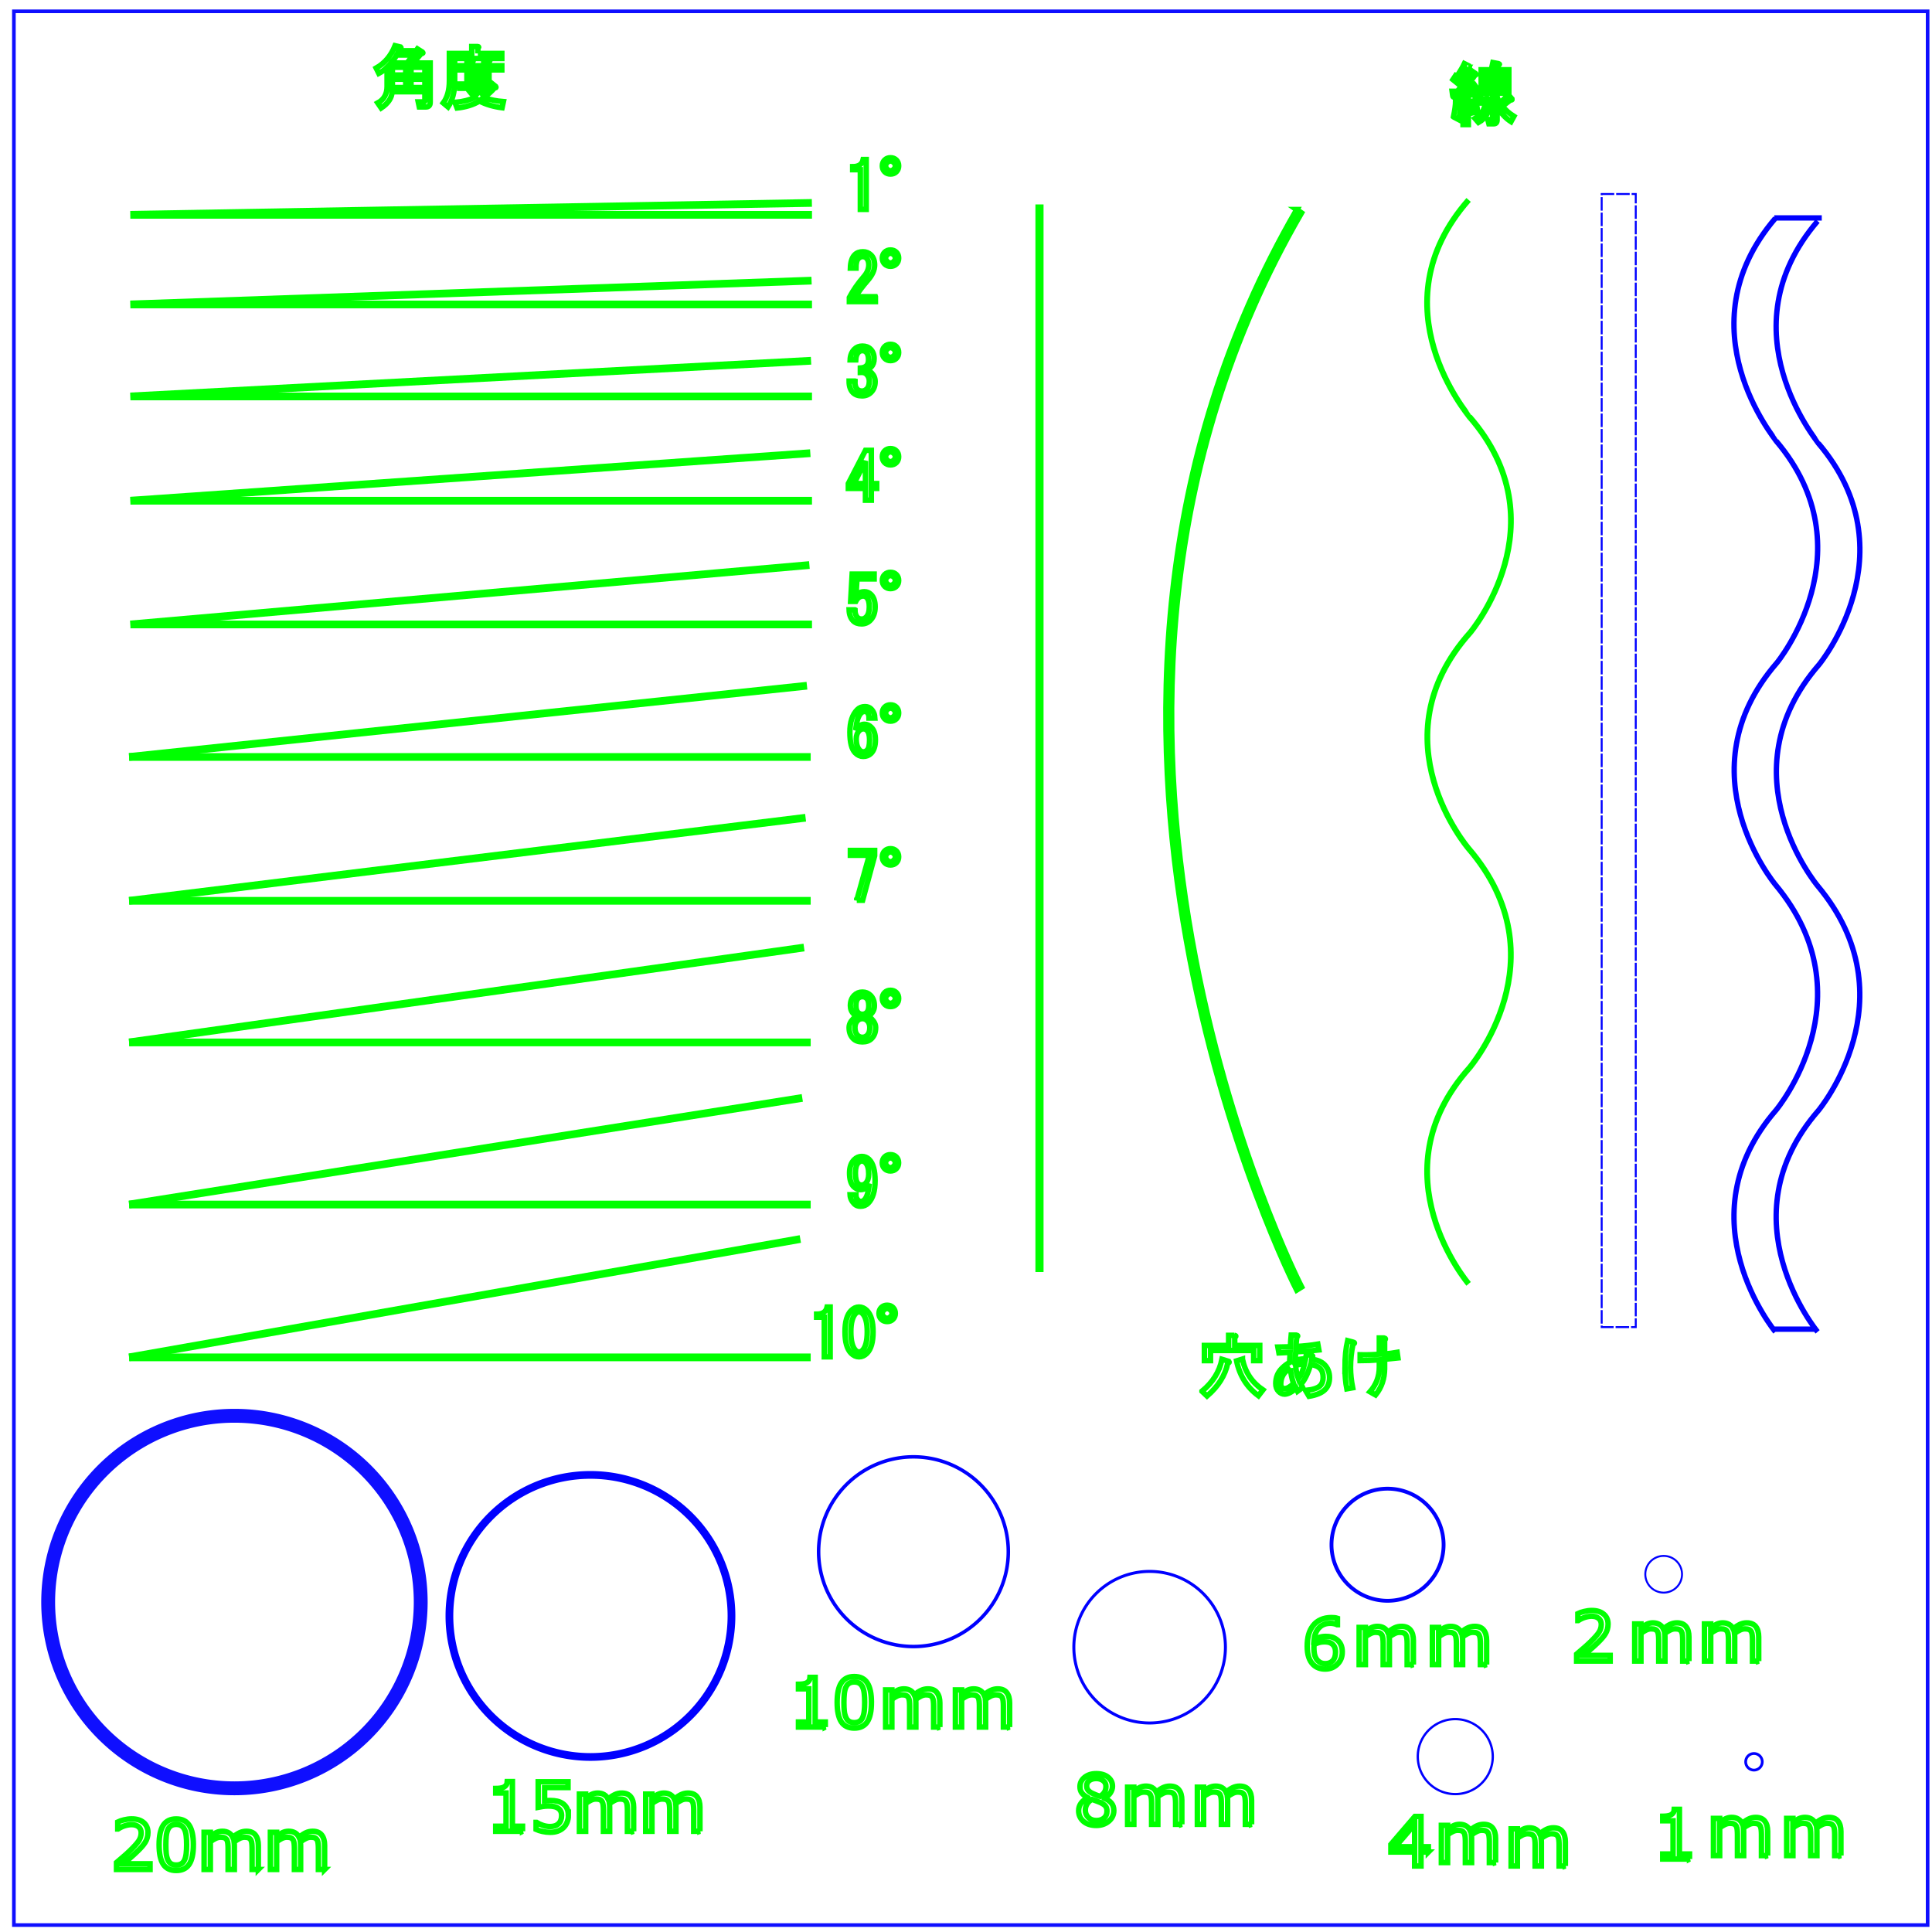 <?xml version="1.0" encoding="UTF-8" standalone="no"?>
<!-- Generator: Adobe Illustrator 16.0.0, SVG Export Plug-In . SVG Version: 6.00 Build 0)  -->

<svg
   xmlns:dc="http://purl.org/dc/elements/1.1/"
   xmlns:cc="http://creativecommons.org/ns#"
   xmlns:rdf="http://www.w3.org/1999/02/22-rdf-syntax-ns#"
   xmlns:svg="http://www.w3.org/2000/svg"
   xmlns="http://www.w3.org/2000/svg"
   xmlns:sodipodi="http://sodipodi.sourceforge.net/DTD/sodipodi-0.dtd"
   xmlns:inkscape="http://www.inkscape.org/namespaces/inkscape"
   version="1.1"
   id="レイヤー_1"
   x="0px"
   y="0px"
   width="10cm"
   height="10cm"
   viewBox="0 0 354.331 354.331"
   enable-background="new 0 0 283.464 425.197"
   xml:space="preserve"
   inkscape:version="0.91 r13725"
   sodipodi:docname="精度確認用.svg"><defs
   id="defs371" /><sodipodi:namedview
   pagecolor="#ffffff"
   bordercolor="#666666"
   borderopacity="1"
   objecttolerance="10"
   gridtolerance="10"
   guidetolerance="10"
   inkscape:pageopacity="0"
   inkscape:pageshadow="2"
   inkscape:window-width="1366"
   inkscape:window-height="748"
   id="namedview369"
   showgrid="false"
   inkscape:zoom="1.28"
   inkscape:cx="115.80201"
   inkscape:cy="153.61833"
   inkscape:window-x="1358"
   inkscape:window-y="-8"
   inkscape:window-maximized="1"
   inkscape:current-layer="レイヤー_1"
   units="cm" />


























<path
   style="fill:none;stroke:#00ff00;stroke-width:1.417;stroke-miterlimit:10;stroke-opacity:1"
   d="m 148.92,39.398 -125,0"
   id="line247" /><path
   style="fill:none;stroke:#00ff00;stroke-width:1.417;stroke-miterlimit:10;stroke-opacity:1"
   d="M 148.901,37.216 23.92,39.398"
   id="line249" /><path
   style="fill:none;stroke:#00ff00;stroke-width:1.417;stroke-miterlimit:10;stroke-opacity:1"
   d="m 148.92,55.836 -125,0"
   id="line251" /><path
   style="fill:none;stroke:#00ff00;stroke-width:1.417;stroke-miterlimit:10;stroke-opacity:1"
   d="M 148.842,51.469 23.92,55.834"
   id="line253" /><path
   style="fill:none;stroke:#00ff00;stroke-width:1.417;stroke-miterlimit:10;stroke-opacity:1"
   d="M 148.748,66.164 23.92,72.705"
   id="line255" /><path
   style="fill:none;stroke:#00ff00;stroke-width:1.417;stroke-miterlimit:10;stroke-opacity:1"
   d="m 148.92,72.707 -125,0"
   id="line257" /><path
   style="fill:none;stroke:#00ff00;stroke-width:1.417;stroke-miterlimit:10;stroke-opacity:1"
   d="m 148.92,91.832 -125,0"
   id="line259" /><path
   style="fill:none;stroke:#00ff00;stroke-width:1.417;stroke-miterlimit:10;stroke-opacity:1"
   d="m 148.92,114.523 -125,0"
   id="line261" /><path
   style="fill:none;stroke:#00ff00;stroke-width:1.417;stroke-miterlimit:10;stroke-opacity:1"
   d="M 148.444,103.629 23.92,114.523"
   id="line263" /><path
   style="fill:none;stroke:#00ff00;stroke-width:1.417;stroke-miterlimit:10;stroke-opacity:1"
   d="M 148.615,83.113 23.92,91.832"
   id="line265" /><path
   style="fill:none;stroke:#00ff00;stroke-width:1.417;stroke-miterlimit:10;stroke-opacity:1"
   d="m 148.682,138.829 -125,0"
   id="line267" /><path
   style="fill:none;stroke:#00ff00;stroke-width:1.417;stroke-miterlimit:10;stroke-opacity:1"
   d="m 148.682,165.209 -125,0"
   id="line269" /><path
   style="fill:none;stroke:#00ff00;stroke-width:1.417;stroke-miterlimit:10;stroke-opacity:1"
   d="m 147.463,173.778 -123.781,17.396"
   id="line271" /><path
   style="fill:none;stroke:#00ff00;stroke-width:1.417;stroke-miterlimit:10;stroke-opacity:1"
   d="m 148.682,191.18 -125,0"
   id="line273" /><path
   style="fill:none;stroke:#00ff00;stroke-width:1.417;stroke-miterlimit:10;stroke-opacity:1"
   d="m 148.682,220.914 -125,0"
   id="line275" /><path
   style="fill:none;stroke:#00ff00;stroke-width:1.417;stroke-miterlimit:10;stroke-opacity:1"
   d="M 147.994,125.761 23.682,138.827"
   id="line277" /><path
   style="fill:none;stroke:#00ff00;stroke-width:1.417;stroke-miterlimit:10;stroke-opacity:1"
   d="M 147.748,149.972 23.682,165.207"
   id="line279" /><path
   style="fill:none;stroke:#00ff00;stroke-width:1.417;stroke-miterlimit:10;stroke-opacity:1"
   d="M 147.143,201.359 23.682,220.914"
   id="line281" /><path
   style="fill:none;stroke:#00ff00;stroke-width:1.417;stroke-miterlimit:10;stroke-opacity:1"
   d="m 148.682,248.943 -125,0"
   id="line283" /><g
   style="font-size:12px;font-family:KozGoPr6N-Regular-83pv-RKSJ-H;fill:none;stroke:#00ff00;stroke-opacity:1"
   id="text285"><path
     d="m 157.787,38.395 0,-3.656 0,-3.609 -1.406,0 0,-0.562 q 1.641,0 1.922,-1.312 l 0.562,0 0,9.141 -1.078,0 z"
     style="font-size:12px;font-family:KozGoPr6N-Regular-83pv-RKSJ-H;fill:none;stroke:#00ff00;stroke-opacity:1"
     id="path4299" /><path
     d="m 164.397,29.348 q 0.422,0.422 0.422,1.078 0,0.656 -0.422,1.078 -0.422,0.422 -1.078,0.422 -0.656,0 -1.078,-0.422 -0.422,-0.422 -0.422,-1.078 0,-0.656 0.422,-1.078 0.422,-0.422 1.078,-0.422 0.656,0 1.078,0.422 z m -0.469,1.688 q 0.281,-0.281 0.281,-0.609 0,-0.328 -0.281,-0.609 -0.281,-0.281 -0.609,-0.281 -0.328,0 -0.609,0.281 -0.281,0.281 -0.281,0.609 0,0.328 0.281,0.609 0.281,0.281 0.609,0.281 0.328,0 0.609,-0.281 z"
     style="font-size:12px;font-family:KozGoPr6N-Regular-83pv-RKSJ-H;fill:none;stroke:#00ff00;stroke-opacity:1"
     id="path4301" /></g>
<g
   style="font-size:12px;font-family:KozGoPr6N-Regular-83pv-RKSJ-H;fill:none;stroke:#00ff00;stroke-opacity:1"
   id="text287"><path
     d="m 160.553,54.419 0,0.891 -4.781,0 0,-0.75 q 1.078,-2.016 2.672,-3.844 0.891,-1.031 0.891,-2.156 0,-0.797 -0.422,-1.219 -0.281,-0.281 -0.75,-0.281 -0.375,0 -0.75,0.375 -0.422,0.422 -0.422,1.734 l -1.031,0 q 0.047,-1.688 0.797,-2.438 0.562,-0.562 1.5,-0.562 0.891,0 1.5,0.609 0.656,0.656 0.656,1.828 0,1.359 -1.266,2.812 -1.359,1.547 -2.25,3 l 3.656,0 z"
     style="font-size:12px;font-family:KozGoPr6N-Regular-83pv-RKSJ-H;fill:none;stroke:#00ff00;stroke-opacity:1"
     id="path4294" /><path
     d="m 164.397,46.263 q 0.422,0.422 0.422,1.078 0,0.656 -0.422,1.078 -0.422,0.422 -1.078,0.422 -0.656,0 -1.078,-0.422 -0.422,-0.422 -0.422,-1.078 0,-0.656 0.422,-1.078 0.422,-0.422 1.078,-0.422 0.656,0 1.078,0.422 z m -0.469,1.688 q 0.281,-0.281 0.281,-0.609 0,-0.328 -0.281,-0.609 -0.281,-0.281 -0.609,-0.281 -0.328,0 -0.609,0.281 -0.281,0.281 -0.281,0.609 0,0.328 0.281,0.609 0.281,0.281 0.609,0.281 0.328,0 0.609,-0.281 z"
     style="font-size:12px;font-family:KozGoPr6N-Regular-83pv-RKSJ-H;fill:none;stroke:#00ff00;stroke-opacity:1"
     id="path4296" /></g>
<g
   style="font-size:12px;font-family:KozGoPr6N-Regular-83pv-RKSJ-H;fill:none;stroke:#00ff00;stroke-opacity:1"
   id="text289"><path
     d="m 156.803,69.892 q -0.047,1.031 0.422,1.5 0.328,0.328 0.891,0.328 0.469,0 0.891,-0.422 0.422,-0.422 0.422,-1.406 0,-0.75 -0.516,-1.266 -0.375,-0.375 -1.125,-0.328 l 0,-0.797 q 0.75,-0.047 1.125,-0.422 0.375,-0.375 0.375,-1.125 0,-0.938 -0.422,-1.359 -0.281,-0.281 -0.703,-0.281 -0.422,0 -0.703,0.281 -0.469,0.469 -0.516,1.406 l -1.031,0 q 0.047,-1.219 0.797,-1.969 0.562,-0.562 1.453,-0.562 0.938,0 1.5,0.562 0.656,0.656 0.656,1.734 0,0.984 -0.516,1.5 -0.469,0.469 -0.891,0.609 0.609,0.188 0.938,0.516 0.656,0.656 0.656,1.594 0,1.219 -0.75,1.969 -0.656,0.656 -1.641,0.656 -1.078,0 -1.688,-0.609 -0.703,-0.703 -0.703,-2.109 l 1.078,0 z"
     style="font-size:12px;font-family:KozGoPr6N-Regular-83pv-RKSJ-H;fill:none;stroke:#00ff00;stroke-opacity:1"
     id="path4289" /><path
     d="m 164.397,63.564 q 0.422,0.422 0.422,1.078 0,0.656 -0.422,1.078 -0.422,0.422 -1.078,0.422 -0.656,0 -1.078,-0.422 -0.422,-0.422 -0.422,-1.078 0,-0.656 0.422,-1.078 0.422,-0.422 1.078,-0.422 0.656,0 1.078,0.422 z m -0.469,1.688 q 0.281,-0.281 0.281,-0.609 0,-0.328 -0.281,-0.609 -0.281,-0.281 -0.609,-0.281 -0.328,0 -0.609,0.281 -0.281,0.281 -0.281,0.609 0,0.328 0.281,0.609 0.281,0.281 0.609,0.281 0.328,0 0.609,-0.281 z"
     style="font-size:12px;font-family:KozGoPr6N-Regular-83pv-RKSJ-H;fill:none;stroke:#00ff00;stroke-opacity:1"
     id="path4291" /></g>
<g
   style="font-size:12px;font-family:KozGoPr6N-Regular-83pv-RKSJ-H;fill:none;stroke:#00ff00;stroke-opacity:1"
   id="text291"><path
     d="m 158.725,91.735 0,-1.078 0,-1.078 -3.141,0 0,-0.891 3.141,-6.094 1.078,0 0,6.094 0.984,0 0,0.891 -0.984,0 0,2.156 -1.078,0 z m 0,-3.047 0,-4.125 -2.109,4.125 2.109,0 z"
     style="font-size:12px;font-family:KozGoPr6N-Regular-83pv-RKSJ-H;fill:none;stroke:#00ff00;stroke-opacity:1"
     id="path4284" /><path
     d="m 164.397,82.689 q 0.422,0.422 0.422,1.078 0,0.656 -0.422,1.078 -0.422,0.422 -1.078,0.422 -0.656,0 -1.078,-0.422 -0.422,-0.422 -0.422,-1.078 0,-0.656 0.422,-1.078 0.422,-0.422 1.078,-0.422 0.656,0 1.078,0.422 z m -0.469,1.688 q 0.281,-0.281 0.281,-0.609 0,-0.328 -0.281,-0.609 -0.281,-0.281 -0.609,-0.281 -0.328,0 -0.609,0.281 -0.281,0.281 -0.281,0.609 0,0.328 0.281,0.609 0.281,0.281 0.609,0.281 0.328,0 0.609,-0.281 z"
     style="font-size:12px;font-family:KozGoPr6N-Regular-83pv-RKSJ-H;fill:none;stroke:#00ff00;stroke-opacity:1"
     id="path4286" /></g>
<g
   style="font-size:12px;font-family:KozGoPr6N-Regular-83pv-RKSJ-H;fill:none;stroke:#00ff00;stroke-opacity:1"
   id="text293"><path
     d="m 156.803,111.849 q 0,0.938 0.469,1.406 0.281,0.281 0.797,0.281 0.422,0 0.797,-0.375 0.562,-0.562 0.562,-1.875 0,-1.219 -0.469,-1.688 -0.281,-0.281 -0.656,-0.281 -0.844,0 -1.359,0.984 l -0.938,0 0.281,-5.016 4.031,0 0,0.891 -3.141,0 -0.188,3.047 q 0.609,-0.703 1.547,-0.703 0.703,0 1.219,0.516 0.75,0.75 0.75,2.25 0,1.594 -0.891,2.484 -0.656,0.656 -1.594,0.656 -0.984,0 -1.547,-0.562 -0.703,-0.703 -0.75,-2.016 l 1.078,0 z"
     style="font-size:12px;font-family:KozGoPr6N-Regular-83pv-RKSJ-H;fill:none;stroke:#00ff00;stroke-opacity:1"
     id="path4279" /><path
     d="m 164.397,105.38 q 0.422,0.422 0.422,1.078 0,0.656 -0.422,1.078 -0.422,0.422 -1.078,0.422 -0.656,0 -1.078,-0.422 -0.422,-0.422 -0.422,-1.078 0,-0.656 0.422,-1.078 0.422,-0.422 1.078,-0.422 0.656,0 1.078,0.422 z m -0.469,1.688 q 0.281,-0.281 0.281,-0.609 0,-0.328 -0.281,-0.609 -0.281,-0.281 -0.609,-0.281 -0.328,0 -0.609,0.281 -0.281,0.281 -0.281,0.609 0,0.328 0.281,0.609 0.281,0.281 0.609,0.281 0.328,0 0.609,-0.281 z"
     style="font-size:12px;font-family:KozGoPr6N-Regular-83pv-RKSJ-H;fill:none;stroke:#00ff00;stroke-opacity:1"
     id="path4281" /></g>
<g
   style="font-size:12px;font-family:KozGoPr6N-Regular-83pv-RKSJ-H;fill:none;stroke:#00ff00;stroke-opacity:1"
   id="text295"><path
     d="m 159.381,131.702 q 0,-0.703 -0.328,-1.031 -0.188,-0.188 -0.469,-0.188 -0.375,0 -0.656,0.281 -0.797,0.797 -0.984,3.141 0.656,-1.078 1.594,-1.078 0.703,0 1.266,0.562 0.75,0.75 0.75,2.297 0,1.688 -0.797,2.484 -0.562,0.562 -1.453,0.562 -0.797,0 -1.453,-0.656 -0.984,-0.984 -0.984,-3.797 0,-2.766 1.359,-4.125 0.562,-0.562 1.406,-0.562 0.703,0 1.125,0.422 0.656,0.656 0.703,1.688 l -1.078,0 z m -1.031,1.969 q -0.422,0 -0.75,0.328 -0.562,0.562 -0.562,1.5 0,1.453 0.656,2.109 0.281,0.281 0.656,0.281 0.375,0 0.703,-0.328 0.422,-0.422 0.422,-1.875 0,-1.266 -0.469,-1.734 -0.281,-0.281 -0.656,-0.281 z"
     style="font-size:12px;font-family:KozGoPr6N-Regular-83pv-RKSJ-H;fill:none;stroke:#00ff00;stroke-opacity:1"
     id="path4274" /><path
     d="m 164.397,129.687 q 0.422,0.422 0.422,1.078 0,0.656 -0.422,1.078 -0.422,0.422 -1.078,0.422 -0.656,0 -1.078,-0.422 -0.422,-0.422 -0.422,-1.078 0,-0.656 0.422,-1.078 0.422,-0.422 1.078,-0.422 0.656,0 1.078,0.422 z m -0.469,1.688 q 0.281,-0.281 0.281,-0.609 0,-0.328 -0.281,-0.609 -0.281,-0.281 -0.609,-0.281 -0.328,0 -0.609,0.281 -0.281,0.281 -0.281,0.609 0,0.328 0.281,0.609 0.281,0.281 0.609,0.281 0.328,0 0.609,-0.281 z"
     style="font-size:12px;font-family:KozGoPr6N-Regular-83pv-RKSJ-H;fill:none;stroke:#00ff00;stroke-opacity:1"
     id="path4276" /></g>
<g
   style="font-size:12px;font-family:KozGoPr6N-Regular-83pv-RKSJ-H;fill:none;stroke:#00ff00;stroke-opacity:1"
   id="text297"><path
     d="m 157.131,165.113 2.297,-8.25 -3.469,0 0,-0.891 4.453,0 0,0.984 -2.203,8.156 -1.078,0 z"
     style="font-size:12px;font-family:KozGoPr6N-Regular-83pv-RKSJ-H;fill:none;stroke:#00ff00;stroke-opacity:1"
     id="path4269" /><path
     d="m 164.397,156.067 q 0.422,0.422 0.422,1.078 0,0.656 -0.422,1.078 -0.422,0.422 -1.078,0.422 -0.656,0 -1.078,-0.422 -0.422,-0.422 -0.422,-1.078 0,-0.656 0.422,-1.078 0.422,-0.422 1.078,-0.422 0.656,0 1.078,0.422 z m -0.469,1.688 q 0.281,-0.281 0.281,-0.609 0,-0.328 -0.281,-0.609 -0.281,-0.281 -0.609,-0.281 -0.328,0 -0.609,0.281 -0.281,0.281 -0.281,0.609 0,0.328 0.281,0.609 0.281,0.281 0.609,0.281 0.328,0 0.609,-0.281 z"
     style="font-size:12px;font-family:KozGoPr6N-Regular-83pv-RKSJ-H;fill:none;stroke:#00ff00;stroke-opacity:1"
     id="path4271" /></g>
<g
   style="font-size:12px;font-family:KozGoPr6N-Regular-83pv-RKSJ-H;fill:none;stroke:#00ff00;stroke-opacity:1"
   id="text299"><path
     d="m 158.162,186.819 q -0.516,0 -0.891,0.375 -0.469,0.469 -0.469,1.266 0,0.938 0.469,1.406 0.375,0.375 0.891,0.375 0.516,0 0.891,-0.375 0.469,-0.469 0.469,-1.406 0,-0.797 -0.469,-1.266 -0.375,-0.375 -0.891,-0.375 z m 0.938,-0.422 q 0.422,0.141 0.75,0.469 0.75,0.75 0.75,1.594 0,1.266 -0.75,2.016 -0.609,0.609 -1.688,0.609 -1.078,0 -1.688,-0.609 -0.75,-0.75 -0.75,-2.016 0,-0.844 0.75,-1.594 0.328,-0.328 0.75,-0.469 -0.375,-0.141 -0.609,-0.375 -0.656,-0.656 -0.656,-1.547 l 0,-0.047 q 0,-1.172 0.703,-1.875 0.609,-0.609 1.5,-0.609 0.891,0 1.5,0.609 0.703,0.703 0.703,1.875 l 0,0.047 q 0,0.891 -0.656,1.547 -0.234,0.234 -0.609,0.375 z m -0.938,-3.609 q -0.469,0 -0.797,0.328 -0.375,0.375 -0.375,1.312 l 0,0.047 q 0,0.844 0.375,1.219 0.328,0.328 0.797,0.328 0.469,0 0.797,-0.328 0.375,-0.375 0.375,-1.219 l 0,-0.047 q 0,-0.938 -0.375,-1.312 -0.328,-0.328 -0.797,-0.328 z"
     style="font-size:12px;font-family:KozGoPr6N-Regular-83pv-RKSJ-H;fill:none;stroke:#00ff00;stroke-opacity:1"
     id="path4264" /><path
     d="m 164.397,182.037 q 0.422,0.422 0.422,1.078 0,0.656 -0.422,1.078 -0.422,0.422 -1.078,0.422 -0.656,0 -1.078,-0.422 -0.422,-0.422 -0.422,-1.078 0,-0.656 0.422,-1.078 0.422,-0.422 1.078,-0.422 0.656,0 1.078,0.422 z m -0.469,1.688 q 0.281,-0.281 0.281,-0.609 0,-0.328 -0.281,-0.609 -0.281,-0.281 -0.609,-0.281 -0.328,0 -0.609,0.281 -0.281,0.281 -0.281,0.609 0,0.328 0.281,0.609 0.281,0.281 0.609,0.281 0.328,0 0.609,-0.281 z"
     style="font-size:12px;font-family:KozGoPr6N-Regular-83pv-RKSJ-H;fill:none;stroke:#00ff00;stroke-opacity:1"
     id="path4266" /></g>
<g
   style="font-size:12px;font-family:KozGoPr6N-Regular-83pv-RKSJ-H;fill:none;stroke:#00ff00;stroke-opacity:1"
   id="text301"><path
     d="m 151.174,248.847 0,-3.656 0,-3.609 -1.406,0 0,-0.562 q 1.641,0 1.922,-1.312 l 0.562,0 0,9.141 -1.078,0 z"
     style="font-size:12px;font-family:KozGoPr6N-Regular-83pv-RKSJ-H;fill:none;stroke:#00ff00;stroke-opacity:1"
     id="path4257" /><path
     d="m 154.971,244.253 q 0,-2.766 1.125,-3.891 0.656,-0.656 1.453,-0.656 0.797,0 1.453,0.656 1.125,1.125 1.125,3.891 0,2.812 -1.125,3.938 -0.656,0.656 -1.453,0.656 -0.797,0 -1.453,-0.656 -1.125,-1.125 -1.125,-3.938 z m 4.078,0 q 0,-2.484 -0.891,-3.375 -0.281,-0.281 -0.609,-0.281 -0.328,0 -0.609,0.281 -0.891,0.938 -0.891,3.375 0,2.531 0.891,3.422 0.281,0.281 0.609,0.281 0.328,0 0.609,-0.281 0.891,-0.891 0.891,-3.422 z"
     style="font-size:12px;font-family:KozGoPr6N-Regular-83pv-RKSJ-H;fill:none;stroke:#00ff00;stroke-opacity:1"
     id="path4259" /><path
     d="m 163.783,239.8 q 0.422,0.422 0.422,1.078 0,0.656 -0.422,1.078 -0.422,0.422 -1.078,0.422 -0.656,0 -1.078,-0.422 -0.422,-0.422 -0.422,-1.078 0,-0.656 0.422,-1.078 0.422,-0.422 1.078,-0.422 0.656,0 1.078,0.422 z m -0.469,1.688 q 0.281,-0.281 0.281,-0.609 0,-0.328 -0.281,-0.609 -0.281,-0.281 -0.609,-0.281 -0.328,0 -0.609,0.281 -0.281,0.281 -0.281,0.609 0,0.328 0.281,0.609 0.281,0.281 0.609,0.281 0.328,0 0.609,-0.281 z"
     style="font-size:12px;font-family:KozGoPr6N-Regular-83pv-RKSJ-H;fill:none;stroke:#00ff00;stroke-opacity:1"
     id="path4261" /></g>
<g
   style="font-size:12px;font-family:KozGoPr6N-Regular-83pv-RKSJ-H;fill:none;stroke:#00ff00;stroke-opacity:1"
   id="text303"><path
     d="m 159.416,212.652 q 1.078,1.078 1.078,3.891 0,2.859 -1.266,4.125 -0.562,0.562 -1.406,0.562 -0.703,0 -1.125,-0.422 -0.75,-0.75 -0.797,-1.688 l 1.078,0 q 0,0.609 0.422,1.031 0.188,0.188 0.516,0.188 0.328,0 0.609,-0.281 0.703,-0.703 0.891,-2.953 -0.516,1.078 -1.594,1.078 -0.703,0 -1.266,-0.562 -0.75,-0.75 -0.75,-2.484 0,-1.594 0.844,-2.438 0.609,-0.609 1.406,-0.609 0.797,0 1.359,0.562 z m -0.703,0.562 q -0.281,-0.281 -0.703,-0.281 -0.281,0 -0.609,0.328 -0.516,0.516 -0.516,1.875 0,1.453 0.469,1.922 0.281,0.281 0.656,0.281 0.422,0 0.75,-0.328 0.562,-0.562 0.562,-1.688 0,-1.5 -0.609,-2.109 z"
     style="font-size:12px;font-family:KozGoPr6N-Regular-83pv-RKSJ-H;fill:none;stroke:#00ff00;stroke-opacity:1"
     id="path4252" /><path
     d="m 164.385,212.183 q 0.422,0.422 0.422,1.078 0,0.656 -0.422,1.078 -0.422,0.422 -1.078,0.422 -0.656,0 -1.078,-0.422 -0.422,-0.422 -0.422,-1.078 0,-0.656 0.422,-1.078 0.422,-0.422 1.078,-0.422 0.656,0 1.078,0.422 z m -0.469,1.688 q 0.281,-0.281 0.281,-0.609 0,-0.328 -0.281,-0.609 -0.281,-0.281 -0.609,-0.281 -0.328,0 -0.609,0.281 -0.281,0.281 -0.281,0.609 0,0.328 0.281,0.609 0.281,0.281 0.609,0.281 0.328,0 0.609,-0.281 z"
     style="font-size:12px;font-family:KozGoPr6N-Regular-83pv-RKSJ-H;fill:none;stroke:#00ff00;stroke-opacity:1"
     id="path4254" /></g>
<path
   style="fill:none;stroke:#00ff00;stroke-width:1.417;stroke-miterlimit:10;stroke-opacity:1"
   d="M 146.783,227.237 23.682,248.941"
   id="line305" /><g
   transform="matrix(1.163,0,0,0.532,-63.688,17.296)"
   id="g59"
   style="fill:none;stroke:#00ff00;stroke-opacity:1"><path
     style="fill:none;stroke:#00ff00;stroke-opacity:1"
     d="m 218.685,38.463 0,367.042"
     id="line61"
     inkscape:connector-curvature="0" /><path
     style="fill:none;stroke:#00ff00;stroke-opacity:1"
     d="m 218.543,38.463 0.283,0 0,367.042 -0.283,0 z"
     id="rect63"
     inkscape:connector-curvature="0" /></g>
<g
   style="font-style:normal;font-weight:normal;font-size:15px;line-height:125%;font-family:sans-serif;letter-spacing:0px;word-spacing:0px;fill:none;fill-opacity:1;stroke:#00ff00;stroke-width:1px;stroke-linecap:butt;stroke-linejoin:miter;stroke-opacity:1"
   id="text4335"
   transform="translate(43.315,-5.096)"><path
     d="m 35.585,23.879 q 0,0.83 -0.781,0.83 l -1.221,0 -0.195,-0.928 1.025,0 q 0.195,0 0.195,-0.195 l 0,-1.66 -6.006,0 q -0.098,1.709 -2.002,2.979 l -0.635,-0.928 q 1.709,-0.928 1.709,-3.027 l 0,-3.516 q -0.684,0.684 -1.514,1.123 l -0.488,-0.977 q 2.344,-1.318 3.467,-4.102 l 1.025,0.244 q 0.195,0.195 -0.146,0.244 l -0.195,0.439 3.174,0 0.244,-0.342 0.928,0.586 q 0.244,0.244 -0.244,0.293 l -1.465,1.709 3.125,0 0,7.227 z m -4.492,-6.445 -2.441,0 0,1.416 2.441,0 0,-1.416 z m 0.977,0 0,1.416 2.539,0 0,-1.416 -2.539,0 z m -0.977,2.197 -2.441,0 0,1.514 2.441,0 0,-1.514 z m 0.977,0 0,1.514 2.539,0 0,-1.514 -2.539,0 z m 0.391,-4.443 -3.027,0 q -0.293,0.586 -1.025,1.465 l 2.93,0 1.123,-1.465 z"
     style="font-size:12.5px;fill:none;stroke:#00ff00;stroke-opacity:1"
     id="path4227"
     inkscape:connector-curvature="0" /><path
     d="m 48.768,24.856 q -2.344,-0.293 -4.15,-1.221 -1.709,1.025 -4.102,1.27 L 40.126,23.879 q 2.197,-0.195 3.662,-0.928 -0.781,-0.781 -1.416,-1.66 l -1.367,0 0,-0.781 5.713,0 0.146,-0.146 0.732,0.586 q 0.195,0.293 -0.195,0.244 -0.83,0.977 -2.002,1.807 1.709,0.586 3.613,0.732 l -0.244,1.123 z m -4.443,-9.961 4.395,0 0,0.928 -8.643,0 0,4.297 q 0,2.734 -1.221,4.59 l -0.879,-0.732 q 1.123,-1.514 1.123,-4.053 l 0,-5.029 4.102,0 0,-1.27 1.074,0 q 0.391,0.049 0.049,0.293 l 0,0.977 z m 0.293,7.568 Q 45.204,22.072 45.985,21.291 l -2.539,0 q 0.488,0.586 1.172,1.172 z m 1.758,-2.637 -0.977,0 0,-0.293 -2.1,0 0,0.342 -0.977,0 0,-1.953 -1.953,0 0,-0.781 1.953,0 0,-0.928 0.928,0 q 0.391,0.049 0.049,0.293 l 0,0.635 2.1,0 0,-1.025 0.928,0 q 0.391,0.049 0.049,0.293 l 0,0.732 2.344,0 0,0.781 -2.344,0 0,1.904 z m -0.977,-1.904 -2.1,0 0,0.83 2.1,0 0,-0.83 z"
     style="font-size:12.5px;fill:none;stroke:#00ff00;stroke-opacity:1"
     id="path4229"
     inkscape:connector-curvature="0" /></g>
<g
   style="font-style:normal;font-weight:normal;font-size:40px;line-height:125%;font-family:sans-serif;letter-spacing:0px;word-spacing:0px;fill:none;fill-opacity:1;stroke:#00ff00;stroke-width:1px;stroke-linecap:butt;stroke-linejoin:miter;stroke-opacity:1"
   id="text4361"
   transform="translate(4.605,-3.329)"><path
     d="m 269.775,16.12 2.344,0 0,4.297 -2.148,0 0,0.586 q 0,0.342 0.537,1.221 l 1.514,-1.514 0.684,0.781 q 0.049,0.244 -0.244,0.146 l -1.514,1.172 q 0.781,1.025 2.1,1.855 l -0.537,0.977 Q 270.996,24.665 269.971,22.858 l 0,2.441 q 0,0.732 -0.586,0.732 l -0.928,0 -0.195,-0.781 0.684,0 q 0.195,0 0.195,-0.195 l 0,-4.639 -1.074,0 -1.025,0 0,-4.297 1.855,0 0.293,-1.318 1.025,0.195 q 0.391,0.146 -0.049,0.293 l -0.391,0.83 z m -0.977,5.518 -0.098,0.244 q -0.049,2.734 -2.148,3.906 l -0.635,-0.732 q 1.758,-1.074 1.855,-2.832 l -1.27,0 0,-0.781 1.416,0 0.146,-0.146 0.732,0.342 z m -4.102,-5.957 q -1.025,1.66 -1.367,2.148 l 0.635,0.537 1.318,-2.051 0.781,0.537 q 0.195,0.195 -0.146,0.244 -1.318,1.953 -2.148,2.93 l 1.611,-0.146 -0.342,-0.684 0.732,-0.391 q 0.732,0.928 1.074,2.002 l -0.879,0.391 -0.244,-0.537 -1.025,0.146 0,5.371 -0.977,0 0,-5.273 -1.611,0.098 q -0.244,0.293 -0.293,-0.195 l -0.098,-0.732 0.977,0 0.684,-0.928 -1.514,-1.221 0.488,-0.732 0.244,0.146 q 0.977,-1.514 1.367,-2.344 l 0.879,0.439 q 0.195,0.195 -0.146,0.244 z m -2.734,9.082 q 0.391,-1.855 0.391,-2.93 l 0.879,0.098 q 0.391,0.098 0.049,0.244 0,1.611 -0.391,3.076 l -0.928,-0.488 z m 5.908,-6.885 3.418,0 0,-0.977 -3.418,0 0,0.977 z m 3.418,1.758 0,-0.977 -3.418,0 0,0.977 3.418,0 z m -5.371,2.148 q 0.342,0.732 0.488,2.051 l -0.928,0.195 q -0.049,-0.83 -0.391,-2.051 l 0.83,-0.195 z"
     style="font-size:12.5px;fill:none;stroke:#00ff00;stroke-opacity:1"
     id="path4372"
     inkscape:connector-curvature="0" /></g><path
   style="opacity:0.94;fill:none;fill-opacity:1;fill-rule:nonzero;stroke:#0000ff;stroke-width:0.667;stroke-linecap:square;stroke-linejoin:miter;stroke-miterlimit:24.3;stroke-dasharray:none;stroke-dashoffset:27.63;stroke-opacity:1"
   d="m 2.548,2.075 350.982,0 0,350.982 -350.982,0 z"
   id="rect4374" /><g
   style="font-style:normal;font-weight:normal;font-size:40px;line-height:125%;font-family:sans-serif;letter-spacing:0px;word-spacing:0px;fill:none;fill-opacity:1;stroke:#00ff00;stroke-width:1px;stroke-linecap:butt;stroke-linejoin:miter;stroke-opacity:1"
   id="text4378"
   transform="translate(52.87,-66.247)"><path
     d="m 174.997,315.494 q 0.732,3.613 3.76,5.664 l -0.83,1.074 q -3.174,-2.344 -4.004,-6.396 l 1.074,-0.342 z m -1.465,-4.346 q 0.488,0.098 0.049,0.391 l 0,1.465 4.59,0 0,2.783 -1.123,0 0,-1.855 -7.91,0 0,1.855 -1.123,0 0,-2.783 4.443,0 0,-1.855 1.074,0 z m -5.957,10.254 q 2.979,-2.441 3.662,-5.859 l 1.27,0.391 q 0.195,0.244 -0.195,0.293 -0.732,3.418 -3.809,6.055 l -0.928,-0.879 z"
     style="font-size:12.5px;fill:none;stroke:#00ff00;stroke-opacity:1"
     id="path4385"
     inkscape:connector-curvature="0" /><path
     d="m 186.569,321.256 q 2.002,-0.195 2.686,-0.879 0.537,-0.537 0.537,-1.514 0,-1.074 -0.537,-1.611 -0.635,-0.635 -1.758,-0.732 -0.781,2.539 -1.758,3.564 l 0.293,0.635 -0.928,0.684 -0.244,-0.537 q -1.27,1.074 -2.148,1.074 -0.586,0 -1.074,-0.488 -0.537,-0.537 -0.537,-1.465 0,-1.66 1.123,-2.783 0.684,-0.684 1.416,-1.074 l 0.098,-1.855 -2.051,0.098 -0.195,-1.074 2.295,-0.049 q 0.049,-1.123 0.146,-2.148 l 0.928,0 q 0.488,0.098 0.098,0.391 -0.098,0.879 -0.146,1.709 2.344,-0.146 4.004,-0.439 l 0.195,1.074 q -2.051,0.244 -4.248,0.342 l -0.098,1.562 q 0.684,-0.244 1.904,-0.293 l 0.146,-0.781 0.928,0.146 q 0.439,0.098 0.098,0.391 l -0.049,0.342 q 1.514,0.146 2.344,0.977 0.928,0.928 0.928,2.393 0,1.367 -0.83,2.197 -0.879,0.879 -2.93,1.221 l -0.635,-1.074 z m -2.783,-4.102 q -0.391,0.195 -0.879,0.684 -0.879,0.879 -0.879,2.295 0,0.391 0.293,0.684 0.098,0.098 0.391,0.098 0.732,0 1.66,-0.928 -0.488,-1.465 -0.586,-2.832 z m 0.977,-0.488 q 0.049,1.27 0.488,2.441 0.781,-1.074 1.123,-2.686 -0.879,0 -1.611,0.244 z"
     style="font-size:12.5px;fill:none;stroke:#00ff00;stroke-opacity:1"
     id="path4387"
     inkscape:connector-curvature="0" /><path
     d="m 201.071,317.203 q 0,2.832 -1.66,4.883 l -1.025,-0.586 q 1.709,-1.953 1.709,-4.492 l 0,-1.367 q -1.855,0.146 -3.516,0.146 l 0,-1.074 q 1.66,0.049 3.516,-0.098 l 0,-2.979 0.879,0 q 0.439,0.098 0.098,0.391 l 0,2.539 q 1.221,-0.098 2.295,-0.293 l 0.146,1.025 q -1.27,0.146 -2.441,0.244 l 0,1.66 z m -7.275,-0.146 q 0,-2.832 0.488,-4.932 l 0.928,0.244 q 0.635,0.146 0.049,0.439 -0.439,2.1 -0.439,4.248 0,1.758 0.391,3.711 l -1.074,0.195 q -0.342,-1.758 -0.342,-3.906 z"
     style="font-size:12.5px;fill:none;stroke:#00ff00;stroke-opacity:1"
     id="path4389"
     inkscape:connector-curvature="0" /></g><path
   style="opacity:0.94;fill:none;fill-opacity:1;fill-rule:nonzero;stroke:#0000ff;stroke-width:2.542;stroke-linecap:square;stroke-linejoin:miter;stroke-miterlimit:24.3;stroke-dasharray:none;stroke-dashoffset:27.63;stroke-opacity:1"
   d="M 77.159,293.817 A 34.162,34.162 0 0 1 42.997,327.979 34.162,34.162 0 0 1 8.835,293.817 34.162,34.162 0 0 1 42.997,259.655 34.162,34.162 0 0 1 77.159,293.817 Z"
   id="path4467" /><path
   style="opacity:1;fill:none;fill-opacity:1;fill-rule:nonzero;stroke:#0000ff;stroke-width:1.42;stroke-linecap:square;stroke-linejoin:miter;stroke-miterlimit:24.3;stroke-dasharray:none;stroke-dashoffset:27.63;stroke-opacity:1"
   d="m 134.153,296.365 a 25.865,25.865 0 0 1 -25.865,25.865 25.865,25.865 0 0 1 -25.865,-25.865 25.865,25.865 0 0 1 25.865,-25.865 25.865,25.865 0 0 1 25.865,25.865 z"
   id="path4475" /><path
   style="opacity:1;fill:none;fill-opacity:1;fill-rule:nonzero;stroke:#0000ff;stroke-width:0.645;stroke-linecap:square;stroke-linejoin:miter;stroke-miterlimit:24.3;stroke-dasharray:none;stroke-dashoffset:27.63;stroke-opacity:1"
   d="m 184.923,284.58 a 17.394,17.394 0 0 1 -17.394,17.394 17.394,17.394 0 0 1 -17.394,-17.394 17.394,17.394 0 0 1 17.394,-17.394 17.394,17.394 0 0 1 17.394,17.394 z"
   id="path4480" /><path
   style="opacity:1;fill:none;fill-opacity:1;fill-rule:nonzero;stroke:#0000ff;stroke-width:0.549;stroke-linecap:square;stroke-linejoin:miter;stroke-miterlimit:24.3;stroke-dasharray:none;stroke-dashoffset:27.63;stroke-opacity:1"
   d="m 224.743,302.097 a 13.899,13.899 0 0 1 -13.899,13.899 13.899,13.899 0 0 1 -13.899,-13.899 13.899,13.899 0 0 1 13.899,-13.899 13.899,13.899 0 0 1 13.899,13.899 z"
   id="path4482" /><path
   style="opacity:1;fill:none;fill-opacity:1;fill-rule:nonzero;stroke:#0000ff;stroke-width:0.701;stroke-linecap:square;stroke-linejoin:miter;stroke-miterlimit:24.3;stroke-dasharray:none;stroke-dashoffset:27.63;stroke-opacity:1"
   d="m 264.757,283.306 a 10.279,10.279 0 0 1 -10.279,10.279 10.279,10.279 0 0 1 -10.279,-10.279 10.279,10.279 0 0 1 10.279,-10.279 10.279,10.279 0 0 1 10.279,10.279 z"
   id="path4484" /><path
   style="opacity:1;fill:none;fill-opacity:1;fill-rule:nonzero;stroke:#0000ff;stroke-width:0.421;stroke-linecap:square;stroke-linejoin:miter;stroke-miterlimit:24.3;stroke-dasharray:none;stroke-dashoffset:27.63;stroke-opacity:1"
   d="m 273.775,322.163 a 6.876,6.876 0 0 1 -6.876,6.876 6.876,6.876 0 0 1 -6.876,-6.876 6.876,6.876 0 0 1 6.876,-6.876 6.876,6.876 0 0 1 6.876,6.876 z"
   id="path4486" /><path
   style="opacity:1;fill:none;fill-opacity:1;fill-rule:nonzero;stroke:#0000ff;stroke-width:0.354;stroke-linecap:square;stroke-linejoin:miter;stroke-miterlimit:24.3;stroke-dasharray:none;stroke-dashoffset:27.63;stroke-opacity:1"
   d="m 308.485,288.721 a 3.366,3.366 0 0 1 -3.366,3.366 3.366,3.366 0 0 1 -3.366,-3.366 3.366,3.366 0 0 1 3.366,-3.366 3.366,3.366 0 0 1 3.366,3.366 z"
   id="path4488" /><path
   style="opacity:1;fill:none;fill-opacity:1;fill-rule:nonzero;stroke:#0000ff;stroke-width:0.503;stroke-linecap:square;stroke-linejoin:miter;stroke-miterlimit:24.3;stroke-dasharray:none;stroke-dashoffset:27.63;stroke-opacity:1"
   d="m 323.2,323.118 a 1.52,1.52 0 0 1 -1.52,1.52 1.52,1.52 0 0 1 -1.52,-1.52 1.52,1.52 0 0 1 1.52,-1.52 1.52,1.52 0 0 1 1.52,1.52 z"
   id="path4490" /><g
   style="font-style:normal;font-weight:normal;font-size:40px;line-height:125%;font-family:sans-serif;letter-spacing:0px;word-spacing:0px;fill:none;fill-opacity:1;stroke:#00ff00;stroke-width:1px;stroke-linecap:butt;stroke-linejoin:miter;stroke-opacity:1"
   id="text4492"
   transform="translate(0.637,-3.822)"><path
     d="m 26.882,346.687 -6.152,0 0,-1.276 q 0.641,-0.549 1.282,-1.099 0.647,-0.549 1.202,-1.093 1.172,-1.135 1.605,-1.801 0.433,-0.671 0.433,-1.447 0,-0.708 -0.47,-1.105 -0.464,-0.403 -1.3,-0.403 -0.555,0 -1.202,0.195 -0.647,0.195 -1.263,0.598 l -0.061,0 0,-1.282 q 0.433,-0.214 1.154,-0.391 0.726,-0.177 1.404,-0.177 1.398,0 2.191,0.677 0.793,0.671 0.793,1.825 0,0.519 -0.134,0.97 -0.128,0.446 -0.385,0.848 -0.238,0.378 -0.562,0.745 -0.317,0.366 -0.775,0.812 -0.653,0.641 -1.349,1.245 -0.696,0.598 -1.3,1.111 l 4.889,0 0,1.044 z"
     style="font-size:12.5px;fill:none;stroke:#00ff00;stroke-opacity:1"
     id="path4501"
     inkscape:connector-curvature="0" /><path
     d="m 34.829,342.14 q 0,2.448 -0.769,3.595 -0.763,1.141 -2.374,1.141 -1.636,0 -2.393,-1.16 -0.751,-1.16 -0.751,-3.564 0,-2.423 0.763,-3.577 0.763,-1.16 2.38,-1.16 1.636,0 2.386,1.178 0.757,1.172 0.757,3.546 z m -1.605,2.771 q 0.214,-0.494 0.287,-1.16 0.079,-0.671 0.079,-1.611 0,-0.928 -0.079,-1.611 -0.073,-0.684 -0.293,-1.16 -0.214,-0.47 -0.586,-0.708 -0.366,-0.238 -0.946,-0.238 -0.574,0 -0.952,0.238 -0.372,0.238 -0.592,0.72 -0.208,0.452 -0.287,1.178 -0.073,0.726 -0.073,1.593 0,0.952 0.067,1.593 0.067,0.641 0.287,1.147 0.201,0.476 0.568,0.726 0.372,0.25 0.983,0.25 0.574,0 0.952,-0.238 0.378,-0.238 0.586,-0.72 z"
     style="font-size:12.5px;fill:none;stroke:#00ff00;stroke-opacity:1"
     id="path4503"
     inkscape:connector-curvature="0" /><path
     d="m 46.743,346.687 -1.147,0 0,-3.882 q 0,-0.439 -0.043,-0.848 -0.037,-0.409 -0.165,-0.653 -0.14,-0.262 -0.403,-0.397 -0.262,-0.134 -0.757,-0.134 -0.482,0 -0.964,0.244 -0.482,0.238 -0.964,0.61 0.018,0.14 0.031,0.33 0.012,0.183 0.012,0.366 l 0,4.364 -1.147,0 0,-3.882 q 0,-0.452 -0.043,-0.854 -0.037,-0.409 -0.165,-0.653 -0.14,-0.262 -0.403,-0.391 -0.262,-0.134 -0.757,-0.134 -0.47,0 -0.946,0.232 -0.47,0.232 -0.94,0.592 l 0,5.09 -1.147,0 0,-6.818 1.147,0 0,0.757 q 0.537,-0.446 1.068,-0.696 0.537,-0.25 1.141,-0.25 0.696,0 1.178,0.293 0.488,0.293 0.726,0.812 0.696,-0.586 1.27,-0.842 0.574,-0.262 1.227,-0.262 1.123,0 1.654,0.684 0.537,0.677 0.537,1.898 l 0,4.425 z"
     style="font-size:12.5px;fill:none;stroke:#00ff00;stroke-opacity:1"
     id="path4505"
     inkscape:connector-curvature="0" /><path
     d="m 58.901,346.687 -1.147,0 0,-3.882 q 0,-0.439 -0.043,-0.848 -0.037,-0.409 -0.165,-0.653 -0.14,-0.262 -0.403,-0.397 -0.262,-0.134 -0.757,-0.134 -0.482,0 -0.964,0.244 -0.482,0.238 -0.964,0.61 0.018,0.14 0.031,0.33 0.012,0.183 0.012,0.366 l 0,4.364 -1.147,0 0,-3.882 q 0,-0.452 -0.043,-0.854 -0.037,-0.409 -0.165,-0.653 -0.14,-0.262 -0.403,-0.391 -0.262,-0.134 -0.757,-0.134 -0.47,0 -0.946,0.232 -0.47,0.232 -0.94,0.592 l 0,5.09 -1.147,0 0,-6.818 1.147,0 0,0.757 q 0.537,-0.446 1.068,-0.696 0.537,-0.25 1.141,-0.25 0.696,0 1.178,0.293 0.488,0.293 0.726,0.812 0.696,-0.586 1.27,-0.842 0.574,-0.262 1.227,-0.262 1.123,0 1.654,0.684 0.537,0.677 0.537,1.898 l 0,4.425 z"
     style="font-size:12.5px;fill:none;stroke:#00ff00;stroke-opacity:1"
     id="path4507"
     inkscape:connector-curvature="0" /><path
     d="m 95.197,339.68 -4.919,0 0,-0.928 1.892,0 0,-6.091 -1.892,0 0,-0.83 q 0.385,0 0.824,-0.061 0.439,-0.067 0.665,-0.189 0.281,-0.153 0.439,-0.385 0.165,-0.238 0.189,-0.635 l 0.946,0 0,8.191 1.855,0 0,0.928 z"
     style="font-size:12.5px;fill:none;stroke:#00ff00;stroke-opacity:1"
     id="path4509"
     inkscape:connector-curvature="0" /><path
     d="m 103.602,336.793 q 0,0.635 -0.232,1.215 -0.232,0.58 -0.635,0.977 -0.439,0.427 -1.05,0.659 -0.604,0.226 -1.404,0.226 -0.745,0 -1.434,-0.159 -0.69,-0.153 -1.166,-0.372 l 0,-1.288 0.085,0 q 0.5,0.317 1.172,0.543 0.671,0.22 1.318,0.22 0.433,0 0.836,-0.122 0.409,-0.122 0.726,-0.427 0.269,-0.262 0.403,-0.629 0.14,-0.366 0.14,-0.848 0,-0.47 -0.165,-0.793 -0.159,-0.323 -0.446,-0.519 -0.317,-0.232 -0.775,-0.323 -0.452,-0.098 -1.013,-0.098 -0.537,0 -1.038,0.073 -0.494,0.073 -0.854,0.146 l 0,-4.681 5.469,0 0,1.068 -4.291,0 0,2.417 q 0.262,-0.024 0.537,-0.037 0.275,-0.012 0.476,-0.012 0.739,0 1.294,0.128 0.555,0.122 1.019,0.439 0.488,0.336 0.757,0.867 0.269,0.531 0.269,1.331 z"
     style="font-size:12.5px;fill:none;stroke:#00ff00;stroke-opacity:1"
     id="path4511"
     inkscape:connector-curvature="0" /><path
     d="m 115.577,339.68 -1.147,0 0,-3.882 q 0,-0.439 -0.043,-0.848 -0.037,-0.409 -0.165,-0.653 -0.14,-0.262 -0.403,-0.397 -0.262,-0.134 -0.757,-0.134 -0.482,0 -0.964,0.244 -0.482,0.238 -0.964,0.61 0.018,0.14 0.03,0.33 0.012,0.183 0.012,0.366 l 0,4.364 -1.147,0 0,-3.882 q 0,-0.452 -0.043,-0.854 -0.037,-0.409 -0.165,-0.653 -0.14,-0.262 -0.403,-0.391 -0.262,-0.134 -0.757,-0.134 -0.47,0 -0.946,0.232 -0.47,0.232 -0.94,0.592 l 0,5.09 -1.147,0 0,-6.818 1.147,0 0,0.757 q 0.537,-0.446 1.068,-0.696 0.537,-0.25 1.141,-0.25 0.696,0 1.178,0.293 0.488,0.293 0.726,0.812 0.696,-0.586 1.27,-0.842 0.574,-0.262 1.227,-0.262 1.123,0 1.654,0.684 0.537,0.677 0.537,1.898 l 0,4.425 z"
     style="font-size:12.5px;fill:none;stroke:#00ff00;stroke-opacity:1"
     id="path4513"
     inkscape:connector-curvature="0" /><path
     d="m 127.735,339.68 -1.147,0 0,-3.882 q 0,-0.439 -0.043,-0.848 -0.037,-0.409 -0.165,-0.653 -0.14,-0.262 -0.403,-0.397 -0.262,-0.134 -0.757,-0.134 -0.482,0 -0.964,0.244 -0.482,0.238 -0.964,0.61 0.018,0.14 0.03,0.33 0.012,0.183 0.012,0.366 l 0,4.364 -1.147,0 0,-3.882 q 0,-0.452 -0.043,-0.854 -0.037,-0.409 -0.165,-0.653 -0.14,-0.262 -0.403,-0.391 -0.262,-0.134 -0.757,-0.134 -0.47,0 -0.946,0.232 -0.47,0.232 -0.94,0.592 l 0,5.09 -1.147,0 0,-6.818 1.147,0 0,0.757 q 0.537,-0.446 1.068,-0.696 0.537,-0.25 1.141,-0.25 0.696,0 1.178,0.293 0.488,0.293 0.726,0.812 0.696,-0.586 1.27,-0.842 0.574,-0.262 1.227,-0.262 1.123,0 1.654,0.684 0.537,0.677 0.537,1.898 l 0,4.425 z"
     style="font-size:12.5px;fill:none;stroke:#00ff00;stroke-opacity:1"
     id="path4515"
     inkscape:connector-curvature="0" /><path
     d="m 150.72,320.57 -4.919,0 0,-0.928 1.892,0 0,-6.091 -1.892,0 0,-0.83 q 0.385,0 0.824,-0.061 0.439,-0.067 0.665,-0.189 0.281,-0.153 0.439,-0.385 0.165,-0.238 0.189,-0.635 l 0.946,0 0,8.191 1.855,0 0,0.928 z"
     style="font-size:12.5px;fill:none;stroke:#00ff00;stroke-opacity:1"
     id="path4517"
     inkscape:connector-curvature="0" /><path
     d="m 159.185,316.023 q 0,2.448 -0.769,3.595 -0.763,1.141 -2.374,1.141 -1.636,0 -2.393,-1.16 -0.751,-1.16 -0.751,-3.564 0,-2.423 0.763,-3.577 0.763,-1.16 2.38,-1.16 1.636,0 2.386,1.178 0.757,1.172 0.757,3.546 z m -1.605,2.771 q 0.214,-0.494 0.287,-1.16 0.079,-0.671 0.079,-1.611 0,-0.928 -0.079,-1.611 -0.073,-0.684 -0.293,-1.16 -0.214,-0.47 -0.586,-0.708 -0.366,-0.238 -0.946,-0.238 -0.574,0 -0.952,0.238 -0.372,0.238 -0.592,0.72 -0.208,0.452 -0.287,1.178 -0.073,0.726 -0.073,1.593 0,0.952 0.067,1.593 0.067,0.641 0.287,1.147 0.201,0.476 0.568,0.726 0.372,0.25 0.983,0.25 0.574,0 0.952,-0.238 0.378,-0.238 0.586,-0.72 z"
     style="font-size:12.5px;fill:none;stroke:#00ff00;stroke-opacity:1"
     id="path4519"
     inkscape:connector-curvature="0" /><path
     d="m 171.736,320.57 -1.147,0 0,-3.882 q 0,-0.439 -0.043,-0.848 -0.037,-0.409 -0.165,-0.653 -0.14,-0.262 -0.403,-0.397 -0.262,-0.134 -0.757,-0.134 -0.482,0 -0.964,0.244 -0.482,0.238 -0.964,0.61 0.018,0.14 0.03,0.33 0.012,0.183 0.012,0.366 l 0,4.364 -1.147,0 0,-3.882 q 0,-0.452 -0.043,-0.854 -0.037,-0.409 -0.165,-0.653 -0.14,-0.262 -0.403,-0.391 -0.262,-0.134 -0.757,-0.134 -0.47,0 -0.946,0.232 -0.47,0.232 -0.94,0.592 l 0,5.09 -1.147,0 0,-6.818 1.147,0 0,0.757 q 0.537,-0.446 1.068,-0.696 0.537,-0.25 1.141,-0.25 0.696,0 1.178,0.293 0.488,0.293 0.726,0.812 0.696,-0.586 1.27,-0.842 0.574,-0.262 1.227,-0.262 1.123,0 1.654,0.684 0.537,0.677 0.537,1.898 l 0,4.425 z"
     style="font-size:12.5px;fill:none;stroke:#00ff00;stroke-opacity:1"
     id="path4521"
     inkscape:connector-curvature="0" /><path
     d="m 184.531,320.57 -1.147,0 0,-3.882 q 0,-0.439 -0.043,-0.848 -0.037,-0.409 -0.165,-0.653 -0.14,-0.262 -0.403,-0.397 -0.262,-0.134 -0.757,-0.134 -0.482,0 -0.964,0.244 -0.482,0.238 -0.964,0.61 0.018,0.14 0.03,0.33 0.012,0.183 0.012,0.366 l 0,4.364 -1.147,0 0,-3.882 q 0,-0.452 -0.043,-0.854 -0.037,-0.409 -0.165,-0.653 -0.14,-0.262 -0.403,-0.391 -0.262,-0.134 -0.757,-0.134 -0.47,0 -0.946,0.232 -0.47,0.232 -0.94,0.592 l 0,5.09 -1.147,0 0,-6.818 1.147,0 0,0.757 q 0.537,-0.446 1.068,-0.696 0.537,-0.25 1.141,-0.25 0.696,0 1.178,0.293 0.488,0.293 0.726,0.812 0.696,-0.586 1.27,-0.842 0.574,-0.262 1.227,-0.262 1.123,0 1.654,0.684 0.537,0.677 0.537,1.898 l 0,4.425 z"
     style="font-size:12.5px;fill:none;stroke:#00ff00;stroke-opacity:1"
     id="path4523"
     inkscape:connector-curvature="0" /><path
     d="m 203.643,335.873 q 0,1.178 -0.922,1.959 -0.916,0.781 -2.307,0.781 -1.477,0 -2.356,-0.763 -0.873,-0.763 -0.873,-1.953 0,-0.757 0.439,-1.367 0.439,-0.616 1.239,-0.977 l 0,-0.037 q -0.732,-0.391 -1.086,-0.854 -0.348,-0.464 -0.348,-1.16 0,-1.025 0.842,-1.709 0.842,-0.684 2.142,-0.684 1.361,0 2.173,0.653 0.812,0.653 0.812,1.66 0,0.616 -0.385,1.215 -0.385,0.592 -1.129,0.928 l 0,0.037 q 0.854,0.366 1.306,0.903 0.452,0.537 0.452,1.367 z m -1.447,-4.437 q 0,-0.653 -0.507,-1.038 -0.5,-0.391 -1.282,-0.391 -0.769,0 -1.263,0.366 -0.488,0.366 -0.488,0.989 0,0.439 0.244,0.763 0.25,0.317 0.751,0.568 0.226,0.11 0.647,0.287 0.427,0.177 0.83,0.293 0.604,-0.403 0.836,-0.836 0.232,-0.433 0.232,-1.001 z m 0.189,4.553 q 0,-0.562 -0.25,-0.897 -0.244,-0.342 -0.964,-0.684 -0.287,-0.134 -0.629,-0.25 -0.342,-0.116 -0.909,-0.323 -0.549,0.299 -0.885,0.812 -0.33,0.513 -0.33,1.16 0,0.824 0.568,1.361 0.568,0.537 1.44,0.537 0.891,0 1.422,-0.458 0.537,-0.458 0.537,-1.257 z"
     style="font-size:12.5px;fill:none;stroke:#00ff00;stroke-opacity:1"
     id="path4525"
     inkscape:connector-curvature="0" /><path
     d="m 216.114,338.406 -1.147,0 0,-3.882 q 0,-0.439 -0.043,-0.848 -0.037,-0.409 -0.165,-0.653 -0.14,-0.262 -0.403,-0.397 -0.262,-0.134 -0.757,-0.134 -0.482,0 -0.964,0.244 -0.482,0.238 -0.964,0.61 0.018,0.14 0.03,0.33 0.012,0.183 0.012,0.366 l 0,4.364 -1.147,0 0,-3.882 q 0,-0.452 -0.043,-0.854 -0.037,-0.409 -0.165,-0.653 -0.14,-0.262 -0.403,-0.391 -0.262,-0.134 -0.757,-0.134 -0.47,0 -0.946,0.232 -0.47,0.232 -0.94,0.592 l 0,5.09 -1.147,0 0,-6.818 1.147,0 0,0.757 q 0.537,-0.446 1.068,-0.696 0.537,-0.25 1.141,-0.25 0.696,0 1.178,0.293 0.488,0.293 0.726,0.812 0.696,-0.586 1.27,-0.842 0.574,-0.262 1.227,-0.262 1.123,0 1.654,0.684 0.537,0.677 0.537,1.898 l 0,4.425 z"
     style="font-size:12.5px;fill:none;stroke:#00ff00;stroke-opacity:1"
     id="path4527"
     inkscape:connector-curvature="0" /><path
     d="m 228.91,338.406 -1.147,0 0,-3.882 q 0,-0.439 -0.043,-0.848 -0.037,-0.409 -0.165,-0.653 -0.14,-0.262 -0.403,-0.397 -0.262,-0.134 -0.757,-0.134 -0.482,0 -0.964,0.244 -0.482,0.238 -0.964,0.61 0.018,0.14 0.03,0.33 0.012,0.183 0.012,0.366 l 0,4.364 -1.147,0 0,-3.882 q 0,-0.452 -0.043,-0.854 -0.037,-0.409 -0.165,-0.653 -0.14,-0.262 -0.403,-0.391 -0.262,-0.134 -0.757,-0.134 -0.47,0 -0.946,0.232 -0.47,0.232 -0.94,0.592 l 0,5.09 -1.147,0 0,-6.818 1.147,0 0,0.757 q 0.537,-0.446 1.068,-0.696 0.537,-0.25 1.141,-0.25 0.696,0 1.178,0.293 0.488,0.293 0.726,0.812 0.696,-0.586 1.27,-0.842 0.574,-0.262 1.227,-0.262 1.123,0 1.654,0.684 0.537,0.677 0.537,1.898 l 0,4.425 z"
     style="font-size:12.5px;fill:none;stroke:#00ff00;stroke-opacity:1"
     id="path4529"
     inkscape:connector-curvature="0" /><path
     d="m 245.54,306.793 q 0,1.385 -0.916,2.264 -0.909,0.873 -2.234,0.873 -0.671,0 -1.221,-0.208 -0.549,-0.208 -0.97,-0.616 -0.525,-0.507 -0.812,-1.343 -0.281,-0.836 -0.281,-2.014 0,-1.208 0.256,-2.142 0.262,-0.934 0.83,-1.66 0.537,-0.69 1.385,-1.074 0.848,-0.391 1.978,-0.391 0.36,0 0.604,0.03 0.244,0.03 0.494,0.11 l 0,1.166 -0.061,0 q -0.171,-0.091 -0.519,-0.171 -0.342,-0.086 -0.702,-0.086 -1.312,0 -2.094,0.824 -0.781,0.818 -0.909,2.216 0.513,-0.311 1.007,-0.47 0.5,-0.165 1.154,-0.165 0.58,0 1.019,0.11 0.446,0.104 0.909,0.427 0.537,0.372 0.806,0.94 0.275,0.568 0.275,1.379 z m -1.239,0.049 q 0,-0.568 -0.171,-0.94 -0.165,-0.372 -0.549,-0.647 -0.281,-0.195 -0.623,-0.256 -0.342,-0.061 -0.714,-0.061 -0.519,0 -0.964,0.122 -0.446,0.122 -0.916,0.378 -0.012,0.134 -0.018,0.262 -0.006,0.122 -0.006,0.311 0,0.964 0.195,1.526 0.201,0.555 0.549,0.879 0.281,0.269 0.604,0.397 0.33,0.122 0.714,0.122 0.885,0 1.392,-0.537 0.507,-0.543 0.507,-1.556 z"
     style="font-size:12.5px;fill:none;stroke:#00ff00;stroke-opacity:1"
     id="path4531"
     inkscape:connector-curvature="0" /><path
     d="m 258.582,309.104 -1.147,0 0,-3.882 q 0,-0.439 -0.043,-0.848 -0.037,-0.409 -0.165,-0.653 -0.14,-0.262 -0.403,-0.397 -0.262,-0.134 -0.757,-0.134 -0.482,0 -0.964,0.244 -0.482,0.238 -0.964,0.61 0.018,0.14 0.03,0.33 0.012,0.183 0.012,0.366 l 0,4.364 -1.147,0 0,-3.882 q 0,-0.452 -0.043,-0.854 -0.037,-0.409 -0.165,-0.653 -0.14,-0.262 -0.403,-0.391 -0.262,-0.134 -0.757,-0.134 -0.47,0 -0.946,0.232 -0.47,0.232 -0.94,0.592 l 0,5.09 -1.147,0 0,-6.818 1.147,0 0,0.757 q 0.537,-0.446 1.068,-0.696 0.537,-0.25 1.141,-0.25 0.696,0 1.178,0.293 0.488,0.293 0.726,0.812 0.696,-0.586 1.27,-0.842 0.574,-0.262 1.227,-0.262 1.123,0 1.654,0.684 0.537,0.677 0.537,1.898 l 0,4.425 z"
     style="font-size:12.5px;fill:none;stroke:#00ff00;stroke-opacity:1"
     id="path4533"
     inkscape:connector-curvature="0" /><path
     d="m 272.014,309.104 -1.147,0 0,-3.882 q 0,-0.439 -0.043,-0.848 -0.037,-0.409 -0.165,-0.653 -0.14,-0.262 -0.403,-0.397 -0.262,-0.134 -0.757,-0.134 -0.482,0 -0.964,0.244 -0.482,0.238 -0.964,0.61 0.018,0.14 0.03,0.33 0.012,0.183 0.012,0.366 l 0,4.364 -1.147,0 0,-3.882 q 0,-0.452 -0.043,-0.854 -0.037,-0.409 -0.165,-0.653 -0.14,-0.262 -0.403,-0.391 -0.262,-0.134 -0.757,-0.134 -0.47,0 -0.946,0.232 -0.47,0.232 -0.94,0.592 l 0,5.09 -1.147,0 0,-6.818 1.147,0 0,0.757 q 0.537,-0.446 1.068,-0.696 0.537,-0.25 1.141,-0.25 0.696,0 1.178,0.293 0.488,0.293 0.726,0.812 0.696,-0.586 1.27,-0.842 0.574,-0.262 1.227,-0.262 1.123,0 1.654,0.684 0.537,0.677 0.537,1.898 l 0,4.425 z"
     style="font-size:12.5px;fill:none;stroke:#00ff00;stroke-opacity:1"
     id="path4535"
     inkscape:connector-curvature="0" /><path
     d="m 261.327,343.492 -1.349,0 0,2.557 -1.172,0 0,-2.557 -4.352,0 0,-1.404 4.401,-5.127 1.123,0 0,5.554 1.349,0 0,0.977 z m -2.521,-0.977 0,-4.102 -3.522,4.102 3.522,0 z"
     style="font-size:12.5px;fill:none;stroke:#00ff00;stroke-opacity:1"
     id="path4537"
     inkscape:connector-curvature="0" /><path
     d="m 273.658,345.413 -1.147,0 0,-3.882 q 0,-0.439 -0.043,-0.848 -0.037,-0.409 -0.165,-0.653 -0.14,-0.262 -0.403,-0.397 -0.262,-0.134 -0.757,-0.134 -0.482,0 -0.964,0.244 -0.482,0.238 -0.964,0.61 0.018,0.14 0.03,0.33 0.012,0.183 0.012,0.366 l 0,4.364 -1.147,0 0,-3.882 q 0,-0.452 -0.043,-0.854 -0.037,-0.409 -0.165,-0.653 -0.14,-0.262 -0.403,-0.391 -0.262,-0.134 -0.757,-0.134 -0.47,0 -0.946,0.232 -0.47,0.232 -0.94,0.592 l 0,5.09 -1.147,0 0,-6.818 1.147,0 0,0.757 q 0.537,-0.446 1.068,-0.696 0.537,-0.25 1.141,-0.25 0.696,0 1.178,0.293 0.488,0.293 0.726,0.812 0.696,-0.586 1.27,-0.842 0.574,-0.262 1.227,-0.262 1.123,0 1.654,0.684 0.537,0.677 0.537,1.898 l 0,4.425 z"
     style="font-size:12.5px;fill:none;stroke:#00ff00;stroke-opacity:1"
     id="path4539"
     inkscape:connector-curvature="0" /><path
     d="m 286.454,346.05 -1.147,0 0,-3.882 q 0,-0.439 -0.043,-0.848 -0.037,-0.409 -0.165,-0.653 -0.14,-0.262 -0.403,-0.397 -0.262,-0.134 -0.757,-0.134 -0.482,0 -0.964,0.244 -0.482,0.238 -0.964,0.61 0.018,0.14 0.03,0.33 0.012,0.183 0.012,0.366 l 0,4.364 -1.147,0 0,-3.882 q 0,-0.452 -0.043,-0.854 -0.037,-0.409 -0.165,-0.653 -0.14,-0.262 -0.403,-0.391 -0.262,-0.134 -0.757,-0.134 -0.47,0 -0.946,0.232 -0.47,0.232 -0.94,0.592 l 0,5.09 -1.147,0 0,-6.818 1.147,0 0,0.757 q 0.537,-0.446 1.068,-0.696 0.537,-0.25 1.141,-0.25 0.696,0 1.178,0.293 0.488,0.293 0.726,0.812 0.696,-0.586 1.27,-0.842 0.574,-0.262 1.227,-0.262 1.123,0 1.654,0.684 0.537,0.677 0.537,1.898 l 0,4.425 z"
     style="font-size:12.5px;fill:none;stroke:#00ff00;stroke-opacity:1"
     id="path4541"
     inkscape:connector-curvature="0" /><path
     d="m 294.669,308.467 -6.152,0 0,-1.276 q 0.641,-0.549 1.282,-1.099 0.647,-0.549 1.202,-1.093 1.172,-1.135 1.605,-1.801 0.433,-0.671 0.433,-1.447 0,-0.708 -0.47,-1.105 -0.464,-0.403 -1.3,-0.403 -0.555,0 -1.202,0.195 -0.647,0.195 -1.263,0.598 l -0.061,0 0,-1.282 q 0.433,-0.214 1.154,-0.391 0.726,-0.177 1.404,-0.177 1.398,0 2.191,0.677 0.793,0.671 0.793,1.825 0,0.519 -0.134,0.97 -0.128,0.446 -0.385,0.848 -0.238,0.378 -0.562,0.745 -0.317,0.366 -0.775,0.812 -0.653,0.641 -1.349,1.245 -0.696,0.598 -1.3,1.111 l 4.889,0 0,1.044 z"
     style="font-size:12.5px;fill:none;stroke:#00ff00;stroke-opacity:1"
     id="path4543"
     inkscape:connector-curvature="0" /><path
     d="m 309.119,308.467 -1.147,0 0,-3.882 q 0,-0.439 -0.043,-0.848 -0.037,-0.409 -0.165,-0.653 -0.14,-0.262 -0.403,-0.397 -0.262,-0.134 -0.757,-0.134 -0.482,0 -0.964,0.244 -0.482,0.238 -0.964,0.61 0.018,0.14 0.03,0.33 0.012,0.183 0.012,0.366 l 0,4.364 -1.147,0 0,-3.882 q 0,-0.452 -0.043,-0.854 -0.037,-0.409 -0.165,-0.653 -0.14,-0.262 -0.403,-0.391 -0.262,-0.134 -0.757,-0.134 -0.47,0 -0.946,0.232 -0.47,0.232 -0.94,0.592 l 0,5.09 -1.147,0 0,-6.818 1.147,0 0,0.757 q 0.537,-0.446 1.068,-0.696 0.537,-0.25 1.141,-0.25 0.696,0 1.178,0.293 0.488,0.293 0.726,0.812 0.696,-0.586 1.27,-0.842 0.574,-0.262 1.227,-0.262 1.123,0 1.654,0.684 0.537,0.677 0.537,1.898 l 0,4.425 z"
     style="font-size:12.5px;fill:none;stroke:#00ff00;stroke-opacity:1"
     id="path4545"
     inkscape:connector-curvature="0" /><path
     d="m 321.914,308.467 -1.147,0 0,-3.882 q 0,-0.439 -0.043,-0.848 -0.037,-0.409 -0.165,-0.653 -0.14,-0.262 -0.403,-0.397 -0.262,-0.134 -0.757,-0.134 -0.482,0 -0.964,0.244 -0.482,0.238 -0.964,0.61 0.018,0.14 0.03,0.33 0.012,0.183 0.012,0.366 l 0,4.364 -1.147,0 0,-3.882 q 0,-0.452 -0.043,-0.854 -0.037,-0.409 -0.165,-0.653 -0.14,-0.262 -0.403,-0.391 -0.262,-0.134 -0.757,-0.134 -0.47,0 -0.946,0.232 -0.47,0.232 -0.94,0.592 l 0,5.09 -1.147,0 0,-6.818 1.147,0 0,0.757 q 0.537,-0.446 1.068,-0.696 0.537,-0.25 1.141,-0.25 0.696,0 1.178,0.293 0.488,0.293 0.726,0.812 0.696,-0.586 1.27,-0.842 0.574,-0.262 1.227,-0.262 1.123,0 1.654,0.684 0.537,0.677 0.537,1.898 l 0,4.425 z"
     style="font-size:12.5px;fill:none;stroke:#00ff00;stroke-opacity:1"
     id="path4547"
     inkscape:connector-curvature="0" /><path
     d="m 309.227,344.776 -4.919,0 0,-0.928 1.892,0 0,-6.091 -1.892,0 0,-0.83 q 0.385,0 0.824,-0.061 0.439,-0.067 0.665,-0.189 0.281,-0.153 0.439,-0.385 0.165,-0.238 0.189,-0.635 l 0.946,0 0,8.191 1.855,0 0,0.928 z"
     style="font-size:12.5px;fill:none;stroke:#00ff00;stroke-opacity:1"
     id="path4549"
     inkscape:connector-curvature="0" /><path
     d="m 323.558,344.139 -1.147,0 0,-3.882 q 0,-0.439 -0.043,-0.848 -0.037,-0.409 -0.165,-0.653 -0.14,-0.262 -0.403,-0.397 -0.262,-0.134 -0.757,-0.134 -0.482,0 -0.964,0.244 -0.482,0.238 -0.964,0.61 0.018,0.14 0.03,0.33 0.012,0.183 0.012,0.366 l 0,4.364 -1.147,0 0,-3.882 q 0,-0.452 -0.043,-0.854 -0.037,-0.409 -0.165,-0.653 -0.14,-0.262 -0.403,-0.391 -0.262,-0.134 -0.757,-0.134 -0.47,0 -0.946,0.232 -0.47,0.232 -0.94,0.592 l 0,5.09 -1.147,0 0,-6.818 1.147,0 0,0.757 q 0.537,-0.446 1.068,-0.696 0.537,-0.25 1.141,-0.25 0.696,0 1.178,0.293 0.488,0.293 0.726,0.812 0.696,-0.586 1.27,-0.842 0.574,-0.262 1.227,-0.262 1.123,0 1.654,0.684 0.537,0.677 0.537,1.898 l 0,4.425 z"
     style="font-size:12.5px;fill:none;stroke:#00ff00;stroke-opacity:1"
     id="path4551"
     inkscape:connector-curvature="0" /><path
     d="m 336.991,344.139 -1.147,0 0,-3.882 q 0,-0.439 -0.043,-0.848 -0.037,-0.409 -0.165,-0.653 -0.14,-0.262 -0.403,-0.397 -0.262,-0.134 -0.757,-0.134 -0.482,0 -0.964,0.244 -0.482,0.238 -0.964,0.61 0.018,0.14 0.03,0.33 0.012,0.183 0.012,0.366 l 0,4.364 -1.147,0 0,-3.882 q 0,-0.452 -0.043,-0.854 -0.037,-0.409 -0.165,-0.653 -0.14,-0.262 -0.403,-0.391 -0.262,-0.134 -0.757,-0.134 -0.47,0 -0.946,0.232 -0.47,0.232 -0.94,0.592 l 0,5.09 -1.147,0 0,-6.818 1.147,0 0,0.757 q 0.537,-0.446 1.068,-0.696 0.537,-0.25 1.141,-0.25 0.696,0 1.178,0.293 0.488,0.293 0.726,0.812 0.696,-0.586 1.27,-0.842 0.574,-0.262 1.227,-0.262 1.123,0 1.654,0.684 0.537,0.677 0.537,1.898 l 0,4.425 z"
     style="font-size:12.5px;fill:none;stroke:#00ff00;stroke-opacity:1"
     id="path4553"
     inkscape:connector-curvature="0" /></g><path
   style="color:#000000;font-style:normal;font-variant:normal;font-weight:normal;font-stretch:normal;font-size:medium;line-height:normal;font-family:sans-serif;text-indent:0;text-align:start;text-decoration:none;text-decoration-line:none;text-decoration-style:solid;text-decoration-color:#000000;letter-spacing:normal;word-spacing:normal;text-transform:none;direction:ltr;block-progression:tb;writing-mode:lr-tb;baseline-shift:baseline;text-anchor:start;white-space:normal;clip-rule:nonzero;display:inline;overflow:visible;visibility:visible;opacity:1;isolation:auto;mix-blend-mode:normal;color-interpolation:sRGB;color-interpolation-filters:linearRGB;solid-color:#000000;solid-opacity:1;fill:none;fill-opacity:1;fill-rule:evenodd;stroke:#00ff00;stroke-width:1.047px;stroke-linecap:butt;stroke-linejoin:miter;stroke-miterlimit:4;stroke-dasharray:none;stroke-dashoffset:0;stroke-opacity:1;color-rendering:auto;image-rendering:auto;shape-rendering:auto;text-rendering:auto;enable-background:accumulate"
   d="m 237.834,38.454 c -53.958,93.061 -0.014,198.116 -0.014,198.116 l 0.869,-0.541 c 0,0 -53.626,-104.518 -0.014,-196.982 l -0.842,-0.593 z"
   id="path4239"
   inkscape:connector-curvature="0" /><path
   style="fill:none;fill-rule:evenodd;stroke:#00ff00;stroke-width:1.063px;stroke-linecap:butt;stroke-linejoin:miter;stroke-opacity:1"
   d="m 269.345,36.663 c -17.206,19.567 0.138,39.603 0.138,39.76 17.068,19.567 0.138,39.603 0.138,39.603 -17.481,19.567 -0.275,39.603 -0.275,39.603 17.344,20.193 0.138,40.229 0.138,40.229 -17.344,19.41 -0.138,39.603 -0.138,39.603"
   id="path4365"
   inkscape:connector-curvature="0" /><path
   style="opacity:1;fill:none;fill-opacity:1;fill-rule:nonzero;stroke:#0000ff;stroke-width:0.354;stroke-linecap:square;stroke-linejoin:miter;stroke-miterlimit:7.383;stroke-dasharray:2.126, 0.709;stroke-dashoffset:0;stroke-opacity:1"
   d="m 293.75,35.581 6.25,0 0,207.813 -6.25,0 z"
   id="rect4373"
   inkscape:connector-curvature="0" /><path
   id="path4473"
   style="fill:none;fill-rule:evenodd;stroke:#0000ff;stroke-width:0.982px;stroke-linecap:butt;stroke-linejoin:miter;stroke-opacity:1"
   d="m 325.131,243.772 c 8.016,0 8.016,0 8.016,0 m -7.739,-203.799 8.707,0 m -0.765,0.579 c -17.189,20.05 0.138,40.582 0.138,40.742 17.052,20.05 0.138,40.582 0.138,40.582 -17.464,20.05 -0.275,40.582 -0.275,40.582 17.327,20.692 0.138,41.223 0.138,41.223 -17.327,19.89 -0.138,40.582 -0.138,40.582 M 325.61,40.021 c -17.188,20.103 0.138,40.688 0.138,40.848 17.051,20.103 0.138,40.688 0.138,40.688 -17.463,20.103 -0.275,40.688 -0.275,40.688 17.326,20.746 0.138,41.331 0.138,41.331 -17.326,19.942 -0.138,40.688 -0.138,40.688"
   inkscape:connector-curvature="0" /></svg>